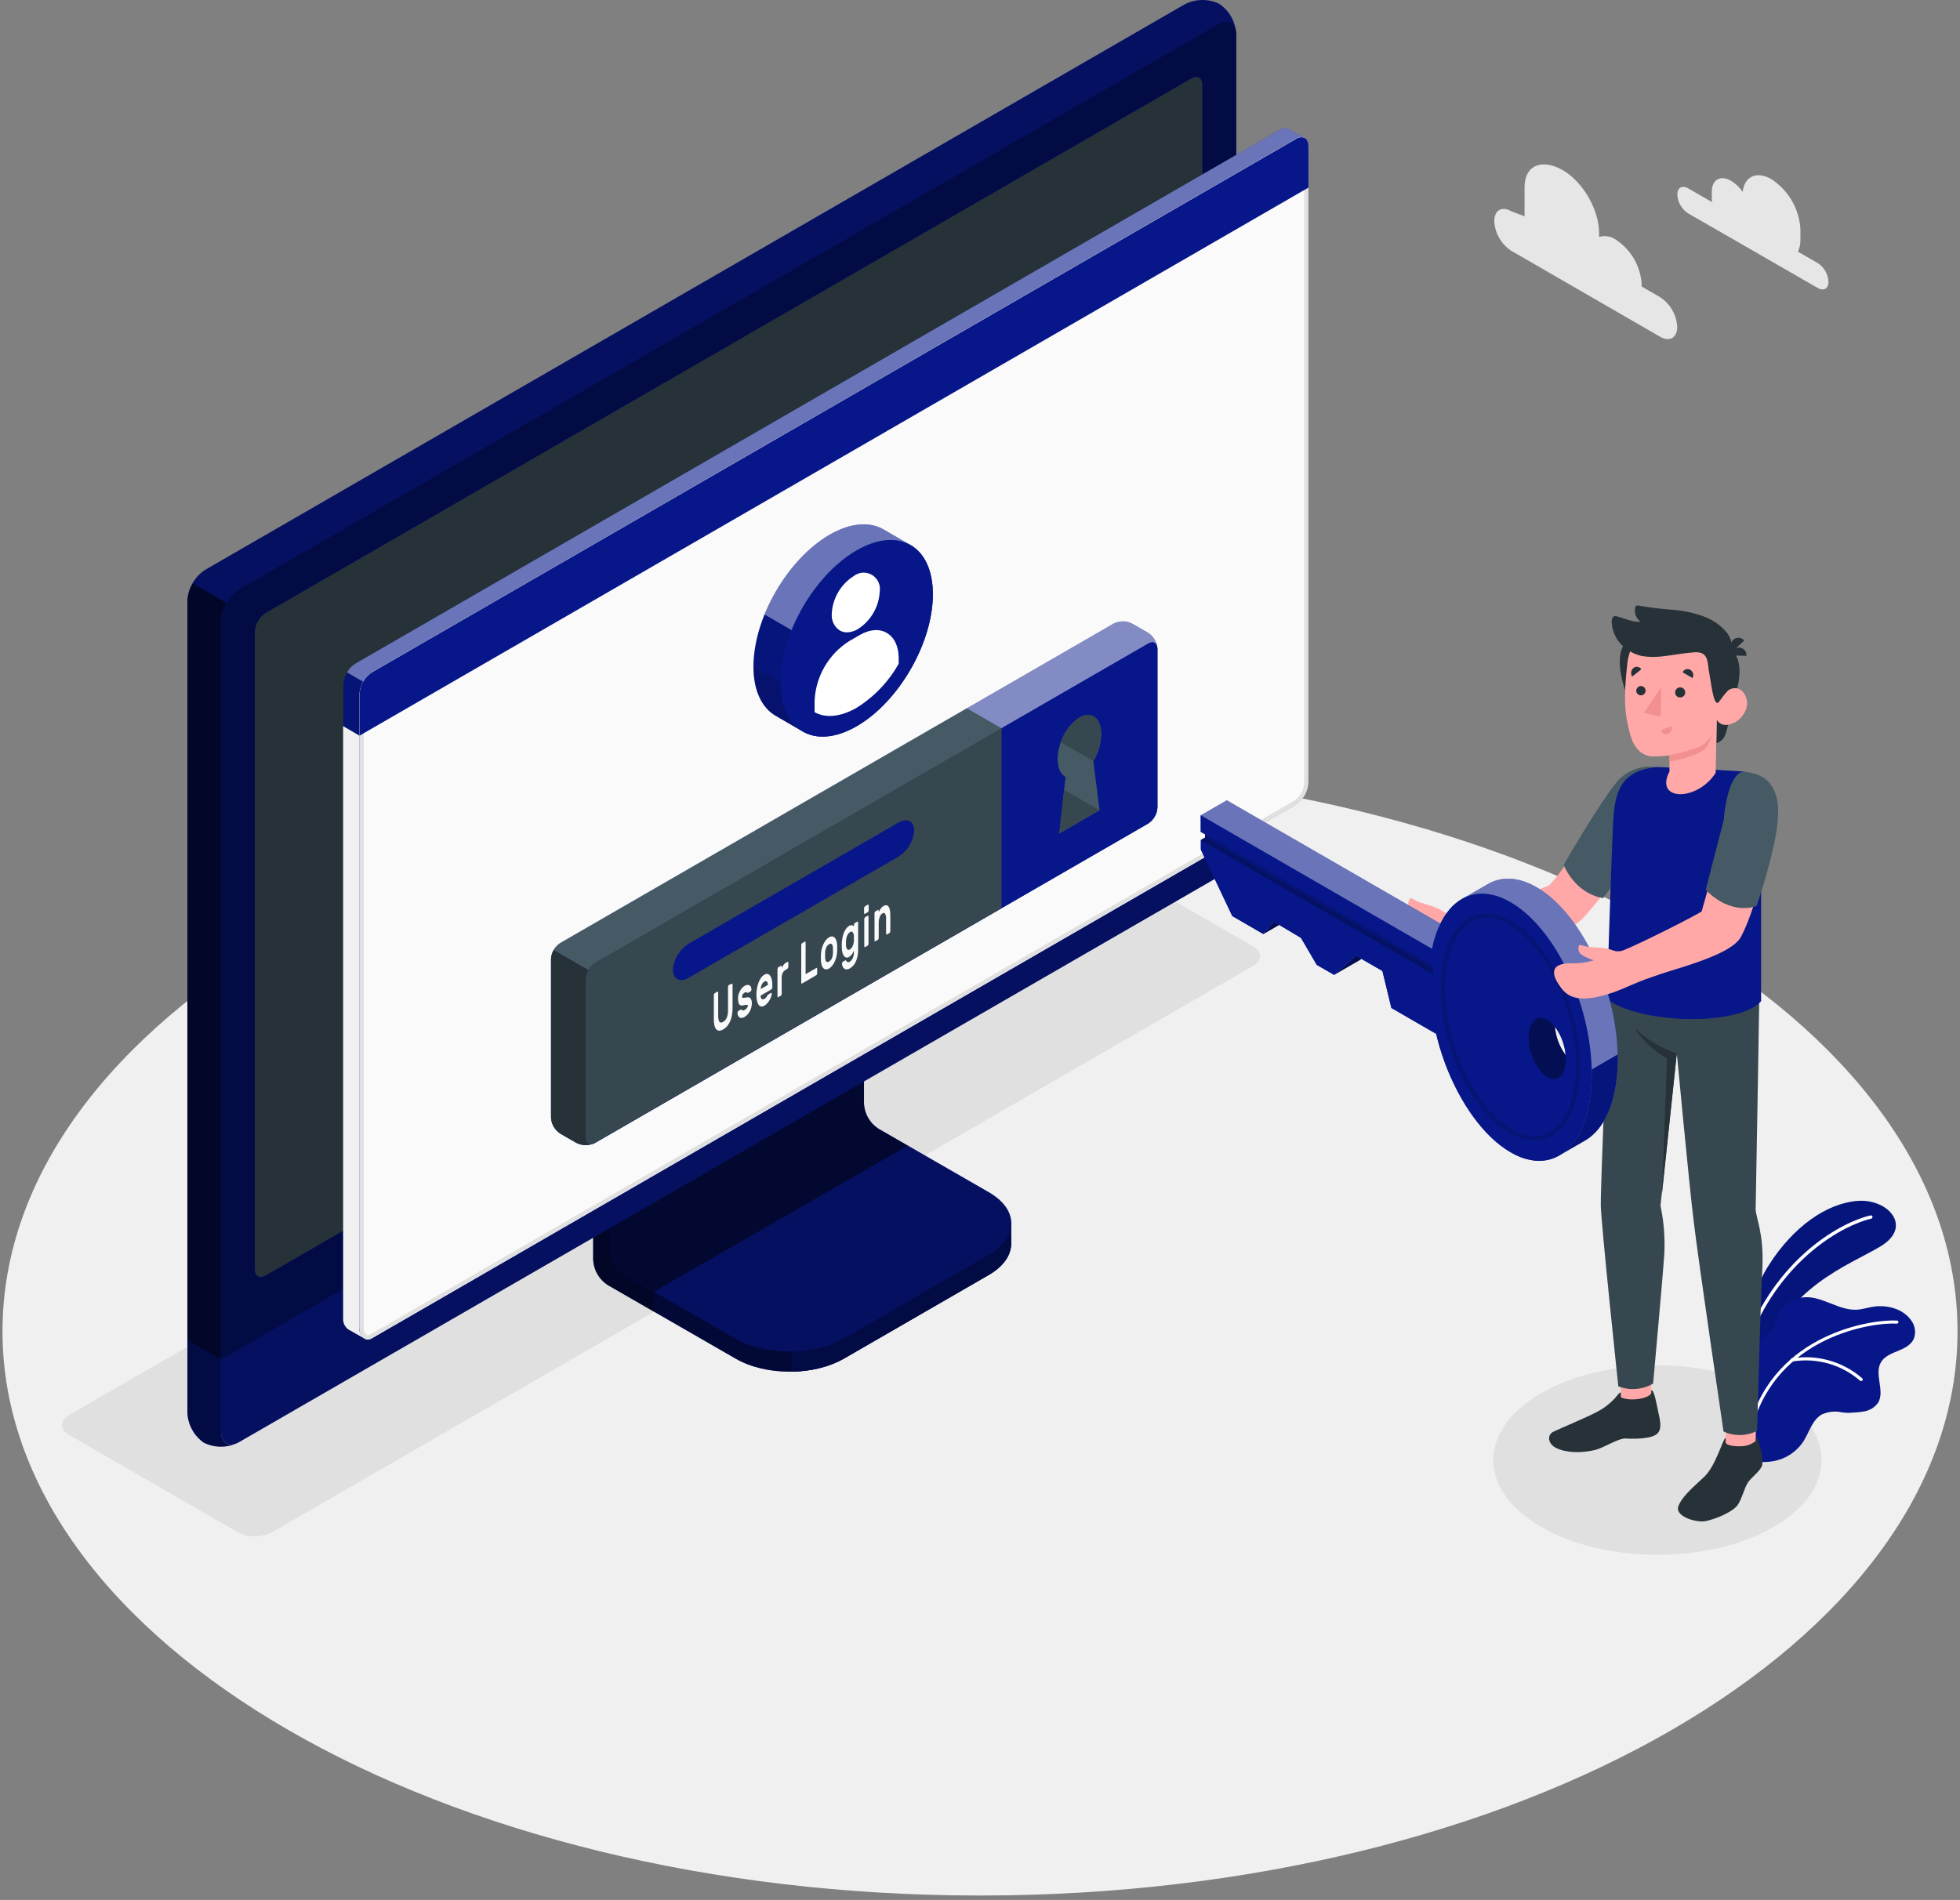 <svg width="230" height="223" viewBox="0 0 230 223" fill="none" xmlns="http://www.w3.org/2000/svg">
<rect x="0" y="0" width="230" height="223" fill="#808080" stroke="none"/>
<path d="M115.001 222.483C178.352 222.483 229.709 192.832 229.709 156.256C229.709 119.68 178.352 90.029 115.001 90.029C51.65 90.029 0.293 119.68 0.293 156.256C0.293 192.832 51.65 222.483 115.001 222.483Z" fill="#F0F0F0"/>
<path d="M180.876 179.235C173.354 174.893 173.354 167.853 180.876 163.51C188.398 159.167 200.593 159.167 208.115 163.51C215.637 167.853 215.637 174.893 208.115 179.235C200.593 183.578 188.398 183.578 180.876 179.235Z" fill="#E0E0E0"/>
<path d="M27.888 179.839L8.102 168.418C6.987 167.775 6.987 166.728 8.102 166.085L123.19 99.639C123.815 99.323 124.506 99.157 125.208 99.157C125.909 99.157 126.6 99.323 127.226 99.639L147.016 111.061C148.131 111.704 148.131 112.75 147.016 113.393L31.928 179.839C31.302 180.156 30.61 180.321 29.908 180.321C29.206 180.321 28.514 180.156 27.888 179.839V179.839Z" fill="#E0E0E0"/>
<path d="M99.01 159.479L116.02 149.644C117.773 148.632 118.649 147.308 118.649 145.978C118.649 144.649 118.649 143.612 118.649 143.612L101.006 133.661C100.513 133.342 100.102 132.911 99.808 132.404C99.513 131.896 99.343 131.326 99.311 130.74V109.761L69.613 126.928V147.897C69.647 148.482 69.819 149.051 70.113 149.559C70.407 150.066 70.816 150.497 71.308 150.818L86.322 159.464C89.818 161.504 95.504 161.504 99.01 159.479Z" fill="#071789"/>
<g opacity="0.6">
<path d="M99.01 159.479L116.02 149.644C117.773 148.632 118.649 147.308 118.649 145.978C118.649 144.649 118.649 143.612 118.649 143.612L101.006 133.661C100.513 133.342 100.102 132.911 99.808 132.404C99.513 131.896 99.343 131.326 99.311 130.74V109.761L69.613 126.928V147.897C69.647 148.482 69.819 149.051 70.113 149.559C70.407 150.066 70.816 150.497 71.308 150.818L86.322 159.464C89.818 161.504 95.504 161.504 99.01 159.479Z" fill="black"/>
</g>
<path opacity="0.3" d="M76.734 151.611V153.968L71.291 150.827C70.8 150.507 70.391 150.076 70.097 149.569C69.804 149.061 69.634 148.492 69.602 147.906V126.928L75.259 123.661C75.376 125.097 75.502 126.582 75.624 128.043L71.646 130.331V146.713C71.678 147.3 71.848 147.87 72.142 148.378C72.437 148.885 72.847 149.316 73.341 149.635L76.734 151.611Z" fill="black"/>
<path d="M71.648 146.718C71.682 147.304 71.853 147.874 72.147 148.381C72.441 148.889 72.851 149.32 73.343 149.639L86.303 157.108C89.808 159.128 95.495 159.133 99.005 157.108L116.045 147.273C119.555 145.248 119.555 141.967 116.045 139.941L103.075 132.473C102.584 132.152 102.176 131.721 101.882 131.214C101.589 130.706 101.419 130.137 101.386 129.552V113.164L71.687 130.331L71.648 146.718Z" fill="#071789"/>
<path opacity="0.3" d="M71.648 146.718C71.682 147.304 71.853 147.874 72.147 148.381C72.441 148.889 72.851 149.32 73.343 149.639L86.303 157.108C89.808 159.128 95.495 159.133 99.005 157.108L116.045 147.273C119.555 145.248 119.555 141.967 116.045 139.941L103.075 132.473C102.584 132.152 102.176 131.721 101.882 131.214C101.589 130.706 101.419 130.137 101.386 129.552V113.164L71.687 130.331L71.648 146.718Z" fill="black"/>
<path opacity="0.5" d="M106.507 134.474L103.056 132.483C102.565 132.162 102.156 131.731 101.863 131.223C101.57 130.716 101.399 130.147 101.366 129.562V113.164L71.668 130.331V146.718C71.701 147.304 71.872 147.874 72.166 148.381C72.461 148.889 72.871 149.32 73.362 149.639L76.77 151.587L106.507 134.474Z" fill="black"/>
<path d="M118.652 143.617V145.983C118.652 147.312 117.771 148.632 116.023 149.649L98.983 159.479C97.118 160.474 95.036 160.991 92.922 160.983V158.627C95.036 158.635 97.118 158.118 98.983 157.122L116.023 147.283C117.771 146.275 118.652 144.946 118.652 143.617Z" fill="#071789"/>
<path opacity="0.5" d="M118.652 143.617V145.983C118.652 147.312 117.771 148.632 116.023 149.649L98.983 159.479C97.118 160.474 95.036 160.991 92.922 160.983V158.627C95.036 158.635 97.118 158.118 98.983 157.122L116.023 147.283C117.771 146.275 118.652 144.946 118.652 143.617Z" fill="black"/>
<path d="M23.936 167.084C24.578 167.394 25.284 167.549 25.997 167.536C26.709 167.523 27.409 167.343 28.04 167.01L142.938 100.676C143.554 100.275 144.067 99.733 144.435 99.096C144.802 98.46 145.015 97.745 145.056 97.01V4.06C145.034 3.346 144.843 2.646 144.5 2.019C144.156 1.392 143.669 0.856 143.079 0.452C142.438 0.142 141.732 -0.013 141.02 0.001C140.308 0.014 139.609 0.196 138.98 0.53L24.082 66.884C23.468 67.288 22.958 67.832 22.594 68.471C22.23 69.11 22.023 69.825 21.988 70.56V163.495C22.01 164.204 22.198 164.898 22.536 165.521C22.874 166.144 23.353 166.679 23.936 167.084Z" fill="#071789"/>
<path d="M28.055 167.006L142.953 100.672C143.57 100.271 144.083 99.73 144.451 99.092C144.82 98.455 145.032 97.74 145.071 97.005V4.06C145.071 2.711 144.122 2.161 142.953 2.838L28.055 69.172C27.439 69.574 26.926 70.115 26.558 70.752C26.19 71.389 25.977 72.103 25.938 72.838V165.784C25.938 167.132 26.887 167.682 28.055 167.006Z" fill="#071789"/>
<path opacity="0.5" d="M28.055 167.006L142.953 100.672C143.57 100.271 144.083 99.73 144.451 99.092C144.82 98.455 145.032 97.74 145.071 97.005V4.06C145.071 2.711 144.122 2.161 142.953 2.838L28.055 69.172C27.439 69.574 26.926 70.115 26.558 70.752C26.19 71.389 25.977 72.103 25.938 72.838V165.784C25.938 167.132 26.887 167.682 28.055 167.006Z" fill="black"/>
<path d="M27.743 169.421C27.14 169.683 26.488 169.813 25.831 169.799C25.174 169.786 24.527 169.63 23.936 169.343C23.352 168.937 22.872 168.401 22.534 167.776C22.195 167.151 22.009 166.455 21.988 165.745V157.283L25.956 159.581V168.043C25.932 169.274 26.716 169.834 27.743 169.421Z" fill="#071789"/>
<path opacity="0.5" d="M27.743 169.421C27.14 169.683 26.488 169.813 25.831 169.799C25.174 169.786 24.527 169.63 23.936 169.343C23.352 168.937 22.872 168.401 22.534 167.776C22.195 167.151 22.009 166.455 21.988 165.745V157.283L25.956 159.581V168.043C25.932 169.274 26.716 169.834 27.743 169.421Z" fill="black"/>
<path d="M25.934 159.581V168.043C25.934 169.391 26.907 169.936 28.051 169.265L142.949 102.931C143.563 102.531 144.074 101.992 144.442 101.359C144.81 100.726 145.024 100.015 145.067 99.284V90.784L25.934 159.581Z" fill="#071789"/>
<path opacity="0.3" d="M25.938 159.562V168.043C25.938 169.391 26.911 169.936 28.055 169.265L142.953 102.931C143.566 102.53 144.076 101.992 144.443 101.358C144.81 100.725 145.023 100.015 145.066 99.284V90.784L25.938 159.562Z" fill="black"/>
<path d="M29.906 148.943V74.157C29.929 73.717 30.055 73.288 30.275 72.905C30.495 72.523 30.803 72.198 31.172 71.957L139.809 9.216C140.51 8.812 141.08 9.138 141.08 9.946V84.771C141.056 85.212 140.929 85.641 140.708 86.023C140.487 86.406 140.179 86.731 139.809 86.972L31.177 149.698C30.476 150.102 29.906 149.771 29.906 148.943Z" fill="#071789"/>
<path d="M29.906 148.943V74.157C29.929 73.717 30.055 73.288 30.275 72.905C30.495 72.523 30.803 72.198 31.172 71.957L139.809 9.216C140.51 8.812 141.08 9.138 141.08 9.946V84.771C141.056 85.212 140.929 85.641 140.708 86.023C140.487 86.406 140.179 86.731 139.809 86.972L31.177 149.698C30.476 150.102 29.906 149.771 29.906 148.943Z" fill="#263238"/>
<path d="M85.498 127.877C84.92 128.253 84.439 128.761 84.093 129.358C83.748 129.955 83.549 130.625 83.512 131.314C83.512 132.58 84.403 133.096 85.498 132.463C86.077 132.087 86.559 131.579 86.904 130.98C87.249 130.382 87.448 129.711 87.484 129.021C87.484 127.755 86.594 127.244 85.498 127.877Z" fill="#071789"/>
<path opacity="0.7" d="M26.56 70.745C26.183 71.379 25.967 72.096 25.932 72.833V159.581L21.988 157.283V70.56C22.014 69.82 22.228 69.099 22.611 68.466L26.56 70.745Z" fill="black"/>
<path opacity="0.3" d="M145.046 3.71C144.895 2.619 144.013 2.249 142.947 2.838L28.049 69.172C27.427 69.562 26.912 70.103 26.555 70.745L22.582 68.451C22.942 67.81 23.458 67.269 24.081 66.879L138.979 0.55C139.609 0.215 140.309 0.034 141.022 0.02C141.735 0.007 142.441 0.161 143.084 0.472C143.623 0.84 144.078 1.319 144.416 1.878C144.755 2.436 144.969 3.061 145.046 3.71Z" fill="black"/>
<path d="M151.242 15.151C151.071 15.065 150.881 15.027 150.69 15.042C150.5 15.057 150.317 15.123 150.161 15.233L41.748 77.862C41.321 78.145 40.965 78.525 40.712 78.971C40.458 79.417 40.313 79.916 40.288 80.428V154.756C40.273 155.007 40.322 155.258 40.432 155.484C40.542 155.71 40.709 155.904 40.916 156.047C41.154 156.178 42.43 156.918 42.81 157.122C42.944 157.191 43.094 157.222 43.245 157.214C43.395 157.205 43.541 157.157 43.667 157.074L152.055 94.445C152.483 94.162 152.838 93.782 153.092 93.336C153.346 92.891 153.491 92.391 153.516 91.879V17.166C153.538 16.977 153.506 16.786 153.425 16.614C153.345 16.442 153.217 16.296 153.058 16.192C152.815 16.032 151.515 15.311 151.242 15.151Z" fill="#071789"/>
<path d="M43.644 78.914L152.062 16.309C152.88 15.822 153.523 16.222 153.523 17.166V91.879C153.498 92.391 153.352 92.891 153.099 93.336C152.845 93.782 152.49 94.162 152.062 94.445L43.644 157.074C42.826 157.561 42.184 156.777 42.184 155.832V81.48C42.209 80.968 42.355 80.469 42.608 80.023C42.862 79.578 43.217 79.198 43.644 78.914V78.914Z" fill="#FAFAFA"/>
<path d="M152.724 16.592C153.011 16.592 153.055 16.952 153.055 17.166V91.879C153.029 92.308 152.903 92.725 152.688 93.097C152.472 93.469 152.173 93.785 151.814 94.021L43.41 156.65C43.338 156.697 43.254 156.724 43.167 156.728C42.894 156.728 42.68 156.309 42.68 155.832V81.48C42.704 81.051 42.826 80.633 43.037 80.259C43.248 79.885 43.542 79.565 43.897 79.323L152.305 16.728C152.431 16.647 152.575 16.6 152.724 16.592M152.724 16.105C152.489 16.115 152.261 16.185 152.062 16.309L43.644 78.914C43.217 79.198 42.862 79.578 42.608 80.023C42.355 80.469 42.209 80.968 42.184 81.48V155.832C42.184 156.582 42.602 157.215 43.157 157.215C43.329 157.212 43.497 157.163 43.644 157.074L152.057 94.445C152.485 94.162 152.84 93.782 153.094 93.336C153.347 92.891 153.493 92.391 153.518 91.879V17.166C153.518 16.494 153.187 16.105 152.7 16.105H152.724Z" fill="#E0E0E0"/>
<path d="M40.888 156.047C41.048 156.129 42.202 156.787 42.709 157.079C42.527 156.928 42.383 156.737 42.288 156.52C42.193 156.304 42.151 156.068 42.163 155.832V86.334L40.265 85.224V154.756C40.249 155.007 40.298 155.257 40.407 155.483C40.516 155.709 40.682 155.903 40.888 156.047V156.047Z" fill="#F0F0F0"/>
<path d="M153.542 17.152C153.542 16.217 152.875 15.837 152.081 16.309L43.644 78.914C43.217 79.198 42.862 79.578 42.608 80.023C42.355 80.469 42.209 80.968 42.184 81.48V86.348L153.542 22.02V17.152Z" fill="#071789"/>
<g opacity="0.4">
<path d="M152.063 16.309L43.645 78.909C43.21 79.184 42.851 79.564 42.603 80.014L40.719 78.919C40.967 78.484 41.322 78.12 41.751 77.862L150.164 15.233C150.319 15.122 150.502 15.055 150.692 15.04C150.882 15.024 151.074 15.061 151.245 15.146C151.508 15.311 152.739 16.008 153.056 16.178C152.892 16.117 152.716 16.098 152.543 16.12C152.37 16.143 152.205 16.208 152.063 16.309V16.309Z" fill="white"/>
</g>
<path opacity="0.15" d="M40.266 85.229V80.404C40.286 79.878 40.442 79.366 40.718 78.919L42.607 80.01C42.335 80.449 42.182 80.953 42.164 81.47V86.339L40.266 85.229Z" fill="black"/>
<path d="M130.678 73.198L65.746 110.686C65.43 110.891 65.167 111.168 64.978 111.493C64.79 111.819 64.681 112.185 64.66 112.561V131.178C64.681 131.554 64.79 131.92 64.978 132.245C65.167 132.571 65.43 132.848 65.746 133.052L67.64 134.143C67.976 134.313 68.348 134.402 68.725 134.402C69.103 134.402 69.475 134.313 69.811 134.143L134.733 96.655C135.049 96.449 135.312 96.172 135.501 95.845C135.689 95.519 135.798 95.152 135.819 94.776V76.154C135.798 75.778 135.689 75.412 135.501 75.087C135.312 74.761 135.049 74.484 134.733 74.279L132.834 73.189C132.499 73.021 132.13 72.935 131.755 72.936C131.38 72.938 131.011 73.028 130.678 73.198Z" fill="#071789"/>
<path opacity="0.5" d="M135.818 75.988C135.74 75.428 135.287 75.224 134.742 75.54L69.81 113.028C69.49 113.227 69.227 113.505 69.046 113.836L64.981 111.49C65.163 111.164 65.424 110.889 65.74 110.691L130.677 73.203C131.012 73.033 131.383 72.944 131.76 72.944C132.136 72.944 132.508 73.033 132.843 73.203L134.742 74.294C135.031 74.484 135.277 74.733 135.463 75.025C135.648 75.317 135.769 75.645 135.818 75.988Z" fill="white"/>
<path d="M69.626 134.236C69.308 134.361 68.967 134.418 68.626 134.403C68.285 134.388 67.95 134.301 67.645 134.148L65.746 133.057C65.431 132.852 65.168 132.575 64.98 132.25C64.791 131.924 64.681 131.559 64.66 131.183V112.566C64.675 112.186 64.785 111.815 64.981 111.49L69.047 113.836C68.849 114.158 68.738 114.525 68.725 114.902V133.525C68.725 134.143 69.115 134.43 69.626 134.236Z" fill="#263238"/>
<path d="M69.81 113.028L134.742 75.54C135.341 75.195 135.828 75.472 135.828 76.163V94.786C135.807 95.162 135.698 95.528 135.51 95.855C135.321 96.181 135.058 96.459 134.742 96.665L69.82 134.153C69.221 134.498 68.734 134.216 68.734 133.525V114.907C68.754 114.532 68.862 114.166 69.048 113.839C69.235 113.513 69.496 113.235 69.81 113.028V113.028Z" fill="#071789"/>
<path d="M113.463 83.14L65.752 110.691C65.436 110.889 65.174 111.164 64.992 111.49L69.057 113.836C69.238 113.505 69.502 113.227 69.822 113.028L117.534 85.482L113.463 83.14Z" fill="#455A64"/>
<path d="M117.524 85.482L69.812 113.028C69.496 113.234 69.234 113.511 69.045 113.838C68.856 114.164 68.747 114.531 68.727 114.907V133.52C68.727 134.211 69.213 134.494 69.812 134.148L117.524 106.602V85.482Z" fill="#37474F"/>
<path d="M80.815 110.759L105.435 96.548C106.453 95.959 107.28 96.378 107.28 97.483C107.235 98.103 107.044 98.705 106.722 99.238C106.401 99.771 105.958 100.22 105.43 100.55L80.815 114.766C79.797 115.355 78.965 114.937 78.965 113.831C79.011 113.21 79.202 112.608 79.523 112.075C79.845 111.541 80.287 111.09 80.815 110.759V110.759Z" fill="#071789"/>
<path d="M85.86 115.467C85.864 115.462 85.87 115.458 85.876 115.455C85.882 115.452 85.889 115.451 85.896 115.451C85.903 115.451 85.91 115.452 85.916 115.455C85.922 115.458 85.928 115.462 85.933 115.467C85.954 115.5 85.965 115.54 85.962 115.579V118.349C85.962 118.617 85.939 118.884 85.894 119.148C85.854 119.389 85.785 119.624 85.689 119.849C85.602 120.055 85.487 120.248 85.349 120.423C85.212 120.586 85.047 120.723 84.862 120.827C84.717 120.922 84.548 120.973 84.375 120.973C84.309 120.968 84.244 120.95 84.186 120.919C84.127 120.888 84.076 120.845 84.034 120.793C83.927 120.65 83.857 120.483 83.829 120.307C83.783 120.071 83.762 119.831 83.766 119.591V116.816C83.766 116.767 83.776 116.719 83.795 116.675C83.807 116.634 83.833 116.6 83.868 116.577L84.175 116.397C84.185 116.388 84.198 116.383 84.212 116.383C84.225 116.383 84.238 116.388 84.248 116.397C84.271 116.43 84.281 116.469 84.277 116.509V119.245C84.274 119.396 84.288 119.546 84.321 119.693C84.335 119.787 84.375 119.875 84.438 119.946C84.46 119.972 84.488 119.993 84.519 120.006C84.55 120.02 84.584 120.026 84.618 120.024C84.701 120.019 84.782 119.992 84.852 119.946C84.939 119.894 85.017 119.831 85.086 119.756C85.162 119.669 85.224 119.57 85.271 119.464C85.326 119.339 85.366 119.209 85.392 119.075C85.421 118.914 85.434 118.751 85.431 118.588V115.847C85.433 115.798 85.444 115.75 85.465 115.706C85.477 115.666 85.503 115.631 85.538 115.608L85.86 115.467Z" fill="#FAFAFA"/>
<path d="M87.766 118.086C87.769 118.051 87.76 118.015 87.742 117.984C87.73 117.972 87.716 117.962 87.7 117.956C87.683 117.95 87.666 117.948 87.649 117.95C87.589 117.942 87.529 117.942 87.469 117.95L87.187 118.004C87.096 118.026 87 118.026 86.909 118.004C86.838 117.981 86.776 117.934 86.734 117.872C86.686 117.793 86.655 117.705 86.641 117.614C86.594 117.353 86.594 117.086 86.641 116.825C86.678 116.676 86.73 116.531 86.797 116.392C86.864 116.254 86.945 116.123 87.041 116.003C87.133 115.888 87.245 115.79 87.372 115.715C87.474 115.653 87.589 115.613 87.708 115.599C87.794 115.59 87.881 115.608 87.956 115.652C88.027 115.696 88.084 115.76 88.117 115.837C88.156 115.928 88.177 116.026 88.18 116.124C88.185 116.173 88.175 116.223 88.151 116.266C88.139 116.306 88.113 116.34 88.078 116.363L87.785 116.533C87.772 116.541 87.757 116.545 87.742 116.545C87.726 116.545 87.711 116.541 87.698 116.533L87.635 116.485C87.609 116.465 87.579 116.453 87.547 116.451C87.484 116.458 87.424 116.479 87.372 116.514C87.295 116.56 87.228 116.619 87.172 116.689C87.113 116.766 87.082 116.86 87.084 116.957C87.078 116.994 87.078 117.032 87.084 117.069C87.094 117.083 87.106 117.094 87.12 117.103C87.135 117.111 87.151 117.116 87.167 117.118C87.22 117.127 87.275 117.127 87.328 117.118L87.6 117.069C87.829 117.025 87.985 117.069 88.087 117.196C88.195 117.376 88.244 117.585 88.228 117.794C88.227 117.939 88.208 118.083 88.17 118.223C88.132 118.375 88.076 118.522 88.005 118.661C87.933 118.805 87.843 118.939 87.737 119.06C87.636 119.178 87.516 119.279 87.381 119.357C87.274 119.426 87.153 119.467 87.026 119.479C86.934 119.482 86.844 119.457 86.768 119.406C86.693 119.354 86.635 119.281 86.602 119.196C86.563 119.104 86.543 119.005 86.544 118.904C86.54 118.854 86.55 118.803 86.573 118.758C86.585 118.718 86.611 118.684 86.646 118.661L86.938 118.491C86.977 118.491 87.007 118.466 87.026 118.491L87.089 118.559C87.102 118.573 87.118 118.585 87.135 118.593C87.153 118.602 87.172 118.606 87.192 118.607C87.26 118.608 87.327 118.585 87.381 118.544C87.469 118.494 87.548 118.43 87.615 118.354C87.648 118.314 87.676 118.27 87.698 118.223C87.732 118.184 87.756 118.137 87.766 118.086V118.086Z" fill="#FAFAFA"/>
<path d="M88.762 116.767C88.761 116.514 88.782 116.262 88.825 116.012C88.866 115.778 88.929 115.548 89.015 115.326C89.087 115.127 89.185 114.939 89.307 114.766C89.409 114.618 89.542 114.493 89.697 114.401C89.809 114.325 89.947 114.296 90.081 114.318C90.2 114.346 90.305 114.417 90.373 114.518C90.465 114.65 90.529 114.799 90.563 114.956C90.61 115.16 90.633 115.37 90.631 115.579V115.881C90.633 115.932 90.621 115.982 90.597 116.027C90.585 116.067 90.559 116.102 90.524 116.124L89.258 116.86C89.255 116.945 89.267 117.031 89.293 117.113C89.311 117.168 89.345 117.217 89.39 117.254C89.43 117.286 89.48 117.301 89.531 117.298C89.59 117.291 89.647 117.271 89.697 117.239C89.77 117.199 89.836 117.147 89.891 117.084C89.941 117.027 89.984 116.965 90.018 116.899C90.039 116.86 90.061 116.823 90.086 116.787C90.107 116.762 90.132 116.74 90.159 116.723L90.461 116.548C90.471 116.54 90.484 116.535 90.498 116.535C90.511 116.535 90.524 116.54 90.534 116.548C90.547 116.563 90.556 116.581 90.561 116.601C90.566 116.62 90.567 116.64 90.563 116.66C90.558 116.755 90.538 116.849 90.505 116.938C90.463 117.073 90.407 117.203 90.339 117.327C90.263 117.47 90.172 117.603 90.067 117.726C89.962 117.852 89.837 117.959 89.697 118.043C89.582 118.118 89.444 118.151 89.307 118.135C89.187 118.106 89.083 118.033 89.015 117.931C88.919 117.783 88.855 117.617 88.825 117.444C88.781 117.221 88.76 116.994 88.762 116.767V116.767ZM89.697 115.214C89.622 115.254 89.557 115.311 89.507 115.38C89.453 115.448 89.409 115.523 89.375 115.604C89.341 115.684 89.314 115.767 89.293 115.852C89.275 115.929 89.264 116.007 89.258 116.086L90.115 115.599C90.11 115.532 90.101 115.465 90.086 115.399C90.079 115.34 90.055 115.285 90.018 115.238C90.003 115.217 89.985 115.2 89.963 115.186C89.941 115.173 89.917 115.164 89.891 115.16C89.822 115.155 89.753 115.174 89.697 115.214V115.214Z" fill="#FAFAFA"/>
<path d="M92.16 113.856C92.012 113.94 91.896 114.07 91.829 114.226C91.753 114.431 91.718 114.65 91.727 114.868V116.626C91.727 116.676 91.717 116.726 91.697 116.772C91.685 116.812 91.659 116.847 91.624 116.869L91.337 117.035C91.332 117.04 91.327 117.044 91.321 117.047C91.314 117.05 91.308 117.051 91.301 117.051C91.294 117.051 91.287 117.05 91.281 117.047C91.274 117.044 91.269 117.04 91.264 117.035C91.242 117.002 91.232 116.962 91.235 116.923V113.773C91.235 113.723 91.245 113.673 91.264 113.627C91.278 113.588 91.303 113.554 91.337 113.53L91.624 113.364C91.634 113.355 91.647 113.35 91.661 113.35C91.674 113.35 91.687 113.355 91.697 113.364C91.72 113.395 91.73 113.433 91.727 113.471V113.627C91.785 113.496 91.856 113.372 91.941 113.257C92.018 113.15 92.118 113.062 92.233 112.999L92.408 112.897C92.417 112.888 92.43 112.883 92.442 112.883C92.455 112.883 92.467 112.888 92.476 112.897C92.5 112.929 92.512 112.969 92.51 113.009V113.452C92.51 113.502 92.498 113.552 92.476 113.598C92.464 113.636 92.44 113.67 92.408 113.695L92.16 113.856Z" fill="#FAFAFA"/>
<path d="M95.791 113.622C95.796 113.617 95.801 113.613 95.808 113.61C95.814 113.607 95.821 113.606 95.828 113.606C95.835 113.606 95.841 113.607 95.848 113.61C95.854 113.613 95.86 113.617 95.864 113.622C95.886 113.655 95.896 113.694 95.893 113.734V114.221C95.893 114.271 95.883 114.321 95.864 114.367C95.847 114.403 95.823 114.435 95.791 114.459L94.126 115.433C94.116 115.442 94.103 115.447 94.09 115.447C94.076 115.447 94.063 115.442 94.053 115.433C94.031 115.402 94.021 115.364 94.024 115.326V110.944C94.024 110.894 94.034 110.845 94.053 110.798C94.067 110.76 94.092 110.728 94.126 110.706L94.433 110.526C94.443 110.516 94.456 110.511 94.469 110.511C94.483 110.511 94.496 110.516 94.506 110.526C94.528 110.557 94.538 110.595 94.535 110.633V114.338L95.791 113.622Z" fill="#FAFAFA"/>
<path d="M97.286 110.019C97.396 109.943 97.528 109.907 97.661 109.917C97.775 109.926 97.881 109.978 97.958 110.063C98.049 110.167 98.115 110.29 98.153 110.423C98.205 110.596 98.234 110.774 98.24 110.954C98.24 110.993 98.24 111.047 98.24 111.11V111.485C98.24 111.543 98.24 111.597 98.24 111.641C98.231 111.852 98.201 112.062 98.153 112.269C98.108 112.469 98.043 112.665 97.958 112.853C97.881 113.027 97.781 113.191 97.661 113.34C97.558 113.474 97.431 113.588 97.286 113.676C97.174 113.749 97.041 113.785 96.906 113.778C96.794 113.768 96.69 113.716 96.614 113.632C96.521 113.531 96.454 113.409 96.42 113.276C96.368 113.104 96.338 112.926 96.332 112.746C96.332 112.707 96.332 112.658 96.332 112.595V112.22C96.332 112.157 96.332 112.103 96.332 112.064C96.338 111.851 96.365 111.639 96.415 111.431C96.462 111.229 96.529 111.032 96.614 110.842C96.692 110.669 96.79 110.505 96.906 110.355C97.01 110.219 97.139 110.105 97.286 110.019V110.019ZM97.744 111.275C97.744 111.168 97.726 111.061 97.69 110.959C97.672 110.897 97.635 110.842 97.583 110.803C97.542 110.775 97.492 110.763 97.442 110.769C97.386 110.78 97.334 110.801 97.286 110.832C97.229 110.864 97.177 110.903 97.13 110.949C97.075 111.007 97.027 111.073 96.989 111.144C96.94 111.233 96.904 111.328 96.882 111.426C96.85 111.551 96.831 111.678 96.824 111.806C96.824 111.845 96.824 111.889 96.824 111.942V112.288C96.824 112.342 96.824 112.385 96.824 112.415C96.828 112.522 96.848 112.629 96.882 112.731C96.9 112.793 96.938 112.848 96.989 112.887C97.01 112.901 97.032 112.911 97.057 112.916C97.081 112.921 97.106 112.921 97.13 112.916C97.186 112.907 97.239 112.887 97.286 112.858C97.343 112.825 97.395 112.786 97.442 112.741C97.496 112.682 97.544 112.616 97.583 112.546C97.63 112.457 97.666 112.362 97.69 112.264C97.722 112.139 97.74 112.012 97.744 111.884C97.747 111.839 97.747 111.793 97.744 111.748V111.407C97.747 111.363 97.747 111.319 97.744 111.275Z" fill="#FAFAFA"/>
<path d="M99.731 112.867C99.793 112.829 99.849 112.782 99.896 112.726C99.955 112.657 100.005 112.582 100.047 112.502C100.095 112.404 100.133 112.301 100.159 112.195C100.189 112.076 100.204 111.953 100.203 111.83V111.582C100.203 111.631 100.154 111.689 100.12 111.757C100.087 111.829 100.048 111.897 100.003 111.962C99.952 112.03 99.897 112.095 99.838 112.157C99.777 112.221 99.706 112.275 99.628 112.317C99.578 112.351 99.522 112.375 99.463 112.387C99.403 112.398 99.342 112.398 99.283 112.385C99.174 112.351 99.082 112.281 99.02 112.186C98.94 112.06 98.883 111.922 98.849 111.777C98.808 111.593 98.785 111.405 98.781 111.217C98.781 111.154 98.781 111.076 98.781 110.983C98.781 110.891 98.781 110.813 98.781 110.745C98.787 110.531 98.81 110.317 98.849 110.107C98.889 109.9 98.946 109.696 99.02 109.498C99.089 109.327 99.177 109.163 99.283 109.011C99.373 108.877 99.49 108.764 99.628 108.68C99.693 108.641 99.764 108.614 99.838 108.598C99.892 108.587 99.949 108.587 100.003 108.598C100.046 108.61 100.086 108.631 100.12 108.661C100.151 108.685 100.179 108.713 100.203 108.744V108.588C100.203 108.538 100.213 108.488 100.232 108.442C100.246 108.404 100.271 108.371 100.305 108.349L100.592 108.179C100.602 108.17 100.615 108.165 100.629 108.165C100.642 108.165 100.655 108.17 100.665 108.179C100.689 108.211 100.701 108.251 100.699 108.291V111.455C100.713 111.929 100.625 112.401 100.441 112.838C100.298 113.182 100.049 113.472 99.731 113.666C99.622 113.733 99.498 113.772 99.37 113.778C99.269 113.784 99.169 113.758 99.083 113.705C99.001 113.643 98.934 113.563 98.888 113.471C98.841 113.36 98.814 113.241 98.811 113.121C98.806 113.07 98.816 113.019 98.84 112.974C98.852 112.934 98.877 112.9 98.913 112.877L99.171 112.731C99.177 112.725 99.184 112.72 99.192 112.716C99.2 112.713 99.208 112.711 99.217 112.711C99.226 112.711 99.234 112.713 99.242 112.716C99.25 112.72 99.257 112.725 99.263 112.731C99.287 112.756 99.308 112.784 99.326 112.814C99.356 112.866 99.405 112.904 99.463 112.921C99.521 112.965 99.609 112.916 99.731 112.867ZM99.273 110.506C99.273 110.636 99.273 110.763 99.273 110.886C99.259 111.08 99.314 111.273 99.429 111.431C99.472 111.468 99.527 111.489 99.585 111.489C99.642 111.489 99.697 111.468 99.74 111.431C99.882 111.339 99.992 111.207 100.057 111.051C100.145 110.848 100.195 110.63 100.203 110.409C100.203 110.336 100.203 110.248 100.203 110.146C100.203 110.044 100.203 109.956 100.203 109.893C100.213 109.718 100.161 109.546 100.057 109.406C100.014 109.366 99.957 109.344 99.899 109.344C99.84 109.344 99.784 109.366 99.74 109.406C99.602 109.497 99.493 109.628 99.429 109.781C99.329 110.01 99.276 110.256 99.273 110.506V110.506Z" fill="#FAFAFA"/>
<path d="M101.832 106.183C101.842 106.175 101.854 106.171 101.867 106.171C101.879 106.171 101.891 106.175 101.901 106.183C101.926 106.214 101.938 106.255 101.935 106.295V106.826C101.935 106.876 101.923 106.926 101.901 106.972C101.887 107.008 101.863 107.04 101.832 107.064L101.506 107.254C101.502 107.259 101.496 107.263 101.49 107.266C101.483 107.269 101.477 107.27 101.47 107.27C101.463 107.27 101.456 107.269 101.45 107.266C101.443 107.263 101.438 107.259 101.433 107.254C101.421 107.239 101.411 107.222 101.405 107.204C101.399 107.186 101.397 107.166 101.399 107.147V106.616C101.399 106.566 101.411 106.515 101.433 106.47C101.447 106.432 101.472 106.4 101.506 106.378L101.832 106.183ZM101.915 110.754C101.915 110.803 101.905 110.851 101.886 110.896C101.871 110.934 101.845 110.967 101.813 110.993L101.521 111.159C101.517 111.164 101.512 111.168 101.506 111.171C101.5 111.173 101.493 111.175 101.487 111.175C101.48 111.175 101.474 111.173 101.468 111.171C101.462 111.168 101.457 111.164 101.453 111.159C101.427 111.127 101.415 111.087 101.419 111.047V107.897C101.418 107.846 101.43 107.796 101.453 107.751C101.466 107.713 101.49 107.679 101.521 107.653L101.813 107.488C101.823 107.478 101.836 107.473 101.85 107.473C101.863 107.473 101.876 107.478 101.886 107.488C101.908 107.519 101.918 107.557 101.915 107.595V110.754Z" fill="#FAFAFA"/>
<path d="M104.477 109.27C104.477 109.32 104.467 109.369 104.448 109.416C104.434 109.454 104.408 109.486 104.375 109.508L104.082 109.679C104.073 109.687 104.061 109.692 104.048 109.692C104.036 109.692 104.023 109.687 104.014 109.679C103.989 109.647 103.977 109.607 103.98 109.567V107.853C103.995 107.651 103.958 107.448 103.873 107.264C103.805 107.142 103.698 107.123 103.547 107.21C103.396 107.311 103.285 107.461 103.23 107.634C103.149 107.863 103.11 108.106 103.114 108.349V110.068C103.113 110.118 103.103 110.168 103.084 110.214C103.072 110.254 103.047 110.289 103.011 110.311L102.724 110.477C102.72 110.482 102.714 110.486 102.708 110.489C102.701 110.492 102.694 110.493 102.688 110.493C102.681 110.493 102.674 110.492 102.668 110.489C102.661 110.486 102.656 110.482 102.651 110.477C102.628 110.446 102.618 110.408 102.622 110.37V107.22C102.621 107.17 102.631 107.12 102.651 107.074C102.663 107.034 102.689 106.999 102.724 106.976L103.011 106.811C103.016 106.806 103.022 106.802 103.028 106.799C103.034 106.796 103.041 106.794 103.048 106.794C103.055 106.794 103.062 106.796 103.068 106.799C103.074 106.802 103.08 106.806 103.084 106.811C103.106 106.844 103.116 106.883 103.114 106.923V107.074C103.178 106.925 103.256 106.784 103.347 106.65C103.427 106.527 103.536 106.426 103.664 106.353C103.775 106.272 103.912 106.237 104.048 106.256C104.102 106.27 104.153 106.294 104.196 106.329C104.24 106.363 104.276 106.406 104.301 106.456C104.372 106.587 104.418 106.731 104.438 106.879C104.464 107.073 104.477 107.268 104.477 107.463V109.27Z" fill="#FAFAFA"/>
<path d="M129.031 95.097L124.304 97.824L125.039 91.193C124.47 90.891 124.109 90.156 124.109 89.099C124.109 87.215 125.258 85.029 126.67 84.231C128.082 83.432 129.226 84.279 129.226 86.178C129.197 87.295 128.878 88.385 128.301 89.343L129.031 95.097Z" fill="#455A64"/>
<path d="M129.037 95.097L124.874 92.697L124.305 97.829L129.037 95.097Z" fill="#37474F"/>
<path d="M126.662 84.216C125.632 84.912 124.864 85.931 124.48 87.113L128.293 89.313C128.87 88.356 129.188 87.266 129.218 86.149C129.227 84.265 128.083 83.403 126.662 84.216Z" fill="#37474F"/>
<path d="M103.682 62.137C102.061 61.202 99.826 61.334 97.353 62.76C92.416 65.613 88.414 72.541 88.414 78.242C88.414 81.105 89.427 83.111 91.053 84.036L94.203 85.867C95.819 86.801 98.054 86.665 100.532 85.238C105.469 82.39 109.471 75.457 109.471 69.756C109.471 66.908 108.468 64.888 106.851 63.977" fill="#071789"/>
<path d="M100.529 64.596C95.592 67.449 91.59 74.381 91.59 80.078C91.59 85.774 95.592 88.091 100.529 85.238C105.465 82.385 109.472 75.457 109.467 69.756C109.462 64.055 105.46 61.748 100.529 64.596Z" fill="#071789"/>
<path d="M105.458 77.244V77.897C104.276 80.008 102.579 81.786 100.527 83.067C98.603 84.172 96.865 84.294 95.59 83.588V82.244C95.655 80.846 96.054 79.484 96.754 78.272C97.454 77.06 98.433 76.033 99.611 75.277L100.911 74.528C102.06 73.865 103.18 73.778 104.056 74.289C104.933 74.8 105.458 75.876 105.458 77.244Z" fill="#071789"/>
<path opacity="0.4" d="M103.683 62.137L106.847 63.977C105.231 63.038 102.996 63.169 100.518 64.596C97.285 66.465 94.452 70.083 92.884 73.958L89.715 72.123C91.287 68.228 94.097 64.63 97.349 62.76C99.832 61.339 102.066 61.202 103.683 62.137Z" fill="white"/>
<path opacity="0.2" d="M94.09 85.793L91.057 84.036C89.431 83.111 88.418 81.115 88.418 78.242L91.587 80.082C91.607 82.858 92.542 84.834 94.09 85.793Z" fill="black"/>
<path opacity="0.1" d="M89.723 72.122L92.892 73.958C92.08 75.898 91.644 77.975 91.607 80.078V80.078L88.438 78.237C88.477 76.136 88.913 74.061 89.723 72.122Z" fill="black"/>
<path d="M99.398 74.221C99.096 74.224 98.799 74.147 98.536 73.997C98.22 73.786 97.967 73.494 97.803 73.151C97.64 72.808 97.572 72.428 97.606 72.049C97.648 71.162 97.901 70.298 98.345 69.529C98.789 68.76 99.41 68.108 100.158 67.629V67.629C100.458 67.389 100.823 67.246 101.206 67.217C101.59 67.189 101.972 67.276 102.305 67.469C102.637 67.661 102.904 67.95 103.07 68.296C103.236 68.642 103.293 69.031 103.235 69.411C103.192 70.297 102.939 71.161 102.495 71.93C102.051 72.699 101.43 73.351 100.683 73.831C100.297 74.073 99.853 74.207 99.398 74.221V74.221Z" fill="white"/>
<path d="M104.056 74.284C103.18 73.773 102.06 73.861 100.911 74.523L99.611 75.272C98.433 76.029 97.453 77.056 96.753 78.269C96.053 79.482 95.654 80.845 95.59 82.244V83.593C96.865 84.299 98.603 84.177 100.527 83.072C102.579 81.791 104.276 80.013 105.458 77.901V77.249C105.458 75.876 104.952 74.8 104.056 74.284Z" fill="white"/>
<path d="M204.145 158.51C204.145 158.51 204.792 152.824 207.621 148.408C210.449 143.992 214.334 141.241 217.961 140.954C221.589 140.667 224.519 144.007 220.639 146.309C216.759 148.612 209.865 150.939 206.691 159.508L204.145 158.51Z" fill="#071789"/>
<path opacity="0.1" d="M204.145 158.51C204.145 158.51 204.792 152.824 207.621 148.408C210.449 143.992 214.334 141.241 217.961 140.954C221.589 140.667 224.519 144.007 220.639 146.309C216.759 148.612 209.865 150.939 206.691 159.508L204.145 158.51Z" fill="black"/>
<path d="M205.211 157.03H205.172C205.124 157.011 205.086 156.973 205.066 156.926C205.046 156.878 205.046 156.825 205.065 156.777C208.892 147.356 216.175 143.418 219.495 142.658C219.52 142.652 219.546 142.652 219.571 142.656C219.597 142.66 219.621 142.669 219.642 142.683C219.664 142.696 219.683 142.714 219.698 142.735C219.713 142.756 219.723 142.779 219.729 142.804C219.735 142.829 219.736 142.855 219.731 142.88C219.727 142.905 219.718 142.93 219.704 142.951C219.691 142.973 219.673 142.992 219.652 143.007C219.631 143.021 219.608 143.032 219.583 143.038C216.331 143.788 209.189 147.653 205.425 156.928C205.406 156.967 205.375 156.998 205.336 157.017C205.297 157.035 205.253 157.04 205.211 157.03V157.03Z" fill="white"/>
<path d="M224.577 157.142C224.251 157.882 223.443 158.271 222.693 158.573C221.943 158.875 221.125 159.201 220.716 159.902C219.899 161.314 221.242 163.31 220.366 164.678C220.16 164.954 219.9 165.185 219.602 165.357C219.304 165.529 218.974 165.64 218.633 165.681C218.073 165.784 217.503 165.784 216.938 165.832C216.668 165.829 216.398 165.808 216.13 165.769C215.344 165.593 214.521 165.681 213.789 166.017C212.664 166.65 212.328 168.067 211.637 169.162C211.214 169.807 210.658 170.354 210.005 170.764C209.352 171.174 208.618 171.438 207.854 171.538C207.367 171.602 206.393 171.694 205.906 171.407C205.868 171.388 205.832 171.365 205.799 171.339V171.339C205.726 171.261 205.639 171.159 205.6 171.105C205.597 171.094 205.597 171.082 205.6 171.071C205.4 170.336 205.726 169.576 205.741 168.817V168.68C205.707 167.799 205.682 166.923 205.663 166.047C205.621 164.424 205.605 162.801 205.614 161.178C205.614 160.126 205.497 158.977 205.945 157.989C206.432 156.899 207.659 156.874 208.122 155.808C208.307 155.38 208.404 154.927 208.584 154.493C208.862 153.864 209.308 153.322 209.873 152.928C210.438 152.534 211.1 152.303 211.788 152.259C213.925 152.152 215.838 153.88 217.975 153.719C218.526 153.676 219.066 153.505 219.611 153.408C221.34 153.082 223.341 153.573 224.314 155.039C224.528 155.341 224.664 155.69 224.71 156.057C224.756 156.424 224.71 156.797 224.577 157.142V157.142Z" fill="#071789"/>
<path d="M205.386 167.697C205.34 167.683 205.301 167.652 205.278 167.611C205.254 167.569 205.248 167.519 205.26 167.473C208.21 156.402 219.866 154.815 222.607 155C222.631 155.001 222.654 155.007 222.676 155.018C222.698 155.028 222.717 155.043 222.733 155.061C222.749 155.079 222.761 155.1 222.768 155.123C222.776 155.146 222.779 155.17 222.777 155.194C222.772 155.242 222.749 155.285 222.713 155.316C222.676 155.347 222.63 155.363 222.582 155.36C219.909 155.17 208.497 156.733 205.61 167.57C205.597 167.616 205.566 167.655 205.524 167.679C205.482 167.703 205.433 167.709 205.386 167.697V167.697Z" fill="white"/>
<path d="M218.35 162.088C218.313 162.083 218.279 162.066 218.253 162.04C217.175 161.106 215.905 160.421 214.532 160.035C213.159 159.649 211.718 159.57 210.312 159.805C210.265 159.809 210.217 159.796 210.179 159.767C210.141 159.738 210.116 159.696 210.107 159.649C210.1 159.602 210.112 159.553 210.14 159.514C210.169 159.475 210.211 159.448 210.258 159.44C211.725 159.196 213.228 159.279 214.659 159.684C216.09 160.089 217.413 160.805 218.535 161.782C218.552 161.798 218.566 161.819 218.575 161.841C218.585 161.863 218.589 161.887 218.589 161.911C218.589 161.935 218.585 161.959 218.575 161.981C218.566 162.003 218.552 162.023 218.535 162.04C218.513 162.066 218.483 162.085 218.45 162.094C218.417 162.102 218.382 162.1 218.35 162.088Z" fill="white"/>
<path d="M177.353 24.795L178.902 25.389V21.981C178.902 19.274 181.058 18.627 183.4 19.98C185.747 21.334 187.646 24.62 187.646 27.327V27.814C187.972 27.714 188.317 27.689 188.654 27.742C188.991 27.794 189.312 27.922 189.593 28.116C190.482 28.695 191.222 29.477 191.753 30.396C192.283 31.316 192.589 32.348 192.646 33.408V33.632L194.807 34.878C195.392 35.26 195.879 35.774 196.228 36.379C196.577 36.983 196.779 37.662 196.818 38.359C196.818 39.644 195.917 40.165 194.807 39.523L177.353 29.44C176.768 29.059 176.281 28.545 175.933 27.94C175.584 27.335 175.384 26.656 175.348 25.959C175.348 24.678 176.239 24.157 177.353 24.795Z" fill="#E6E6E6"/>
<path d="M198.089 22.098L200.898 23.719C200.883 23.597 200.875 23.473 200.874 23.349V22.536C200.874 21.076 201.887 20.501 203.143 21.227C203.682 21.557 204.144 22.001 204.496 22.526C204.701 20.706 206.132 20.029 207.865 21.027C208.856 21.672 209.68 22.54 210.272 23.563C210.865 24.585 211.207 25.733 211.273 26.913V28.13C211.286 28.616 211.187 29.099 210.986 29.542L213.323 30.886C213.687 31.127 213.989 31.451 214.206 31.831C214.422 32.21 214.547 32.635 214.569 33.072C214.569 33.875 214.004 34.201 213.308 33.802L198.089 25.039C197.721 24.799 197.415 24.475 197.196 24.095C196.977 23.714 196.851 23.287 196.828 22.848C196.828 22.025 197.393 21.699 198.089 22.098Z" fill="#E6E6E6"/>
<path d="M187.211 95.988C185.166 99.445 183.199 102.449 181.816 103.89C179.192 105.107 173.029 106.986 170.619 107.298C170.195 107.352 169.767 107.251 169.411 107.015C168.462 106.392 167.727 106.29 166.729 105.944C165.945 105.676 165.614 105.302 165.468 105.457C165.317 105.634 165.241 105.863 165.257 106.095C165.272 106.327 165.377 106.544 165.551 106.699C165.925 107.055 166.34 107.365 166.787 107.624C165.718 107.889 164.603 107.909 163.525 107.682C161.437 107.132 160.453 108.135 161.865 110.404C162.352 111.212 164.358 112.512 168.389 112.161C169.827 112.084 171.259 111.921 172.678 111.675C176.544 110.847 180.843 110.048 183.486 109.24C184.47 108.854 185.35 108.244 186.057 107.458C190.502 102.39 191.977 98.778 193.924 95.496L193.759 90.141C190.604 90.034 188.92 93.096 187.211 95.988Z" fill="#FFA8A7"/>
<path d="M194.3 90.034C193.386 89.905 192.453 90.029 191.604 90.392C190.754 90.755 190.02 91.343 189.481 92.093C187.319 94.863 183.492 101.514 183.492 101.514C183.492 101.514 184.743 104.849 188.122 105.409L193.551 98.077C193.551 98.077 196.121 92.984 194.3 90.034Z" fill="#455A64"/>
<path d="M206.039 164.786H202.5V171.095H206.039V164.786Z" fill="#FFA8A7"/>
<path d="M193.769 164.45L190.235 164.576L190.055 157.897L193.769 157.77V164.45Z" fill="#FFA8A7"/>
<path d="M206.535 110.165C206.535 113.68 206.019 142.001 206.019 142.001C206.096 143.013 206.992 144.883 206.812 148.773C206.544 154.055 206.189 167.94 206.189 167.94C205.581 168.251 204.911 168.42 204.229 168.433C203.546 168.447 202.87 168.305 202.25 168.018C202.25 168.018 199.378 148.544 198.745 143.33C198.19 138.758 196.768 123.627 196.768 123.627L194.855 141.514C195.261 143.433 195.408 145.398 195.293 147.356C195.128 149.79 193.988 162.39 193.988 162.39C193.377 162.751 192.691 162.968 191.984 163.024C191.276 163.081 190.565 162.976 189.904 162.716C189.904 162.716 187.888 143.729 187.849 141.499C187.8 138.968 189.027 110.136 189.027 110.136L206.535 110.165Z" fill="#37474F"/>
<path d="M202.498 169.274V168.749C202.157 168.9 201.373 172.025 199.966 173.359C198.852 174.42 197.333 175.642 196.943 176.826C196.554 178.009 199.061 178.734 200.108 178.544C201.315 178.32 203.418 177.429 203.944 176.597C204.47 175.764 204.718 174.557 205.147 173.953C205.575 173.349 206.563 172.678 206.792 171.976C206.864 171.32 206.796 170.657 206.593 170.029C206.427 169.377 206.252 168.661 206.038 168.724V169.123C205.538 169.533 204.911 169.754 204.265 169.747C203.749 169.79 202.493 169.683 202.498 169.274Z" fill="#263238"/>
<path d="M190.196 163.437C190.011 163.437 189.861 163.714 189.456 164.172C188.856 164.804 188.153 165.331 187.378 165.73C186.053 166.421 183.483 167.483 182.309 168.033C181.579 168.374 181.613 169.289 182.368 169.81C183.122 170.331 184.938 170.706 187.12 170.199C188.307 169.922 189.856 168.778 190.839 168.841C191.823 168.904 193.648 168.885 194.374 168.354C195.099 167.824 194.807 166.723 194.603 165.774C194.379 164.732 194.116 163.111 193.77 163.184V163.549C193.346 164.221 191.151 164.493 190.216 164.002L190.196 163.437Z" fill="#263238"/>
<path d="M196.771 123.627C194.93 123.024 193.246 122.018 191.844 120.681C191.844 120.681 192.817 122.536 195.622 124.265L195.018 140.238L196.771 123.627Z" fill="#263238"/>
<path d="M204.558 90.55C204.558 90.55 207.479 91.222 207.269 96.499L206.661 104.897V117.507C204.061 120.457 192.542 120.243 188.574 117.273C188.574 117.273 189.022 102.351 189.29 96.606C189.48 92.526 190.419 90.472 194.431 90.024L199.363 90.238L204.558 90.55Z" fill="#071789"/>
<path d="M200.839 79.586C200.856 80.292 200.733 80.995 200.477 81.654C200.221 82.313 199.837 82.914 199.347 83.424C198.857 83.933 198.272 84.341 197.624 84.623C196.976 84.905 196.278 85.056 195.572 85.068C192.651 85.068 190.937 82.546 190.304 79.586C189.135 74.167 192.66 74.099 195.572 74.099C196.998 74.128 198.354 74.723 199.342 75.752C200.329 76.781 200.868 78.16 200.839 79.586V79.586Z" fill="#263238"/>
<path d="M203.526 81.801C203.526 81.801 202.718 85.754 202.392 86.407C202.187 86.799 201.838 87.098 201.418 87.239L201.476 84.459L203.526 81.801Z" fill="#263238"/>
<path d="M202.51 76.139C202.51 76.139 203.09 75.993 203.708 76.957C204.234 77.78 204.355 79.63 203.528 81.826L202.004 82.01L202.51 76.139Z" fill="#263238"/>
<path d="M203.07 76.942L204.94 76.976C204.953 76.856 204.94 76.733 204.904 76.618C204.867 76.502 204.807 76.395 204.727 76.303C204.647 76.212 204.549 76.138 204.439 76.086C204.329 76.034 204.209 76.006 204.088 76.003C203.832 76.006 203.587 76.104 203.399 76.278C203.211 76.451 203.094 76.688 203.07 76.942Z" fill="#263238"/>
<path d="M203.297 76.499L204.68 75.17C204.6 75.076 204.502 75 204.391 74.946C204.28 74.892 204.16 74.861 204.037 74.856C203.914 74.851 203.791 74.872 203.676 74.916C203.561 74.961 203.457 75.029 203.37 75.117C203.187 75.296 203.077 75.538 203.064 75.794C203.05 76.05 203.134 76.302 203.297 76.499V76.499Z" fill="#263238"/>
<path d="M201.545 81.986C201.852 82.176 202.285 81.567 202.665 81.153C203.044 80.74 204.223 80.36 204.836 81.704C205.45 83.047 204.403 84.376 203.526 84.815C201.954 85.594 201.457 84.459 201.457 84.459L201.326 90.72C199.116 94.128 194.101 94.021 195.907 90.555V88.651C195.164 88.775 194.41 88.814 193.658 88.768C192.431 88.573 191.662 87.565 191.287 86.183C190.693 83.963 190.464 82.171 190.97 77.804C191.525 73.023 196.871 72.969 199.734 74.883C202.597 76.796 201.545 81.986 201.545 81.986Z" fill="#FFA8A7"/>
<path d="M194.883 77.059C196.159 76.933 197.42 76.67 198.7 76.572C198.976 76.539 199.256 76.552 199.528 76.611C200.502 76.879 200.385 78.018 200.541 78.812C200.808 80.185 201.027 82.507 201.543 82.517C201.699 82.517 202.284 81.509 202.663 81.149C202.872 80.838 202.99 80.476 203.004 80.102C203.101 79.537 203.15 78.958 203.194 78.383C203.233 77.897 203.282 77.41 203.282 76.923C203.304 76.373 203.26 75.822 203.15 75.282C203.028 74.823 202.794 74.401 202.469 74.055L202.371 73.948C201.729 73.277 200.951 72.752 200.088 72.41C198.846 71.945 197.544 71.661 196.222 71.567C194.902 71.474 193.587 71.311 192.284 71.081C192.209 71.059 192.129 71.059 192.055 71.081C192.002 71.11 191.957 71.152 191.925 71.203C191.893 71.254 191.874 71.312 191.87 71.373C191.816 71.675 191.85 71.987 191.966 72.271C192.082 72.555 192.277 72.801 192.527 72.979C191.646 73.047 190.633 72.59 189.786 72.356C189.717 72.327 189.644 72.312 189.569 72.312C189.495 72.312 189.421 72.327 189.353 72.356C189.268 72.415 189.207 72.504 189.182 72.604C189.121 72.833 189.112 73.073 189.158 73.305C189.235 74.01 189.497 74.682 189.917 75.253C190.574 76.107 191.501 76.713 192.546 76.972C193.316 77.12 194.104 77.15 194.883 77.059V77.059Z" fill="#263238"/>
<path d="M195.91 88.651C195.91 88.651 198.646 88.077 199.601 87.546C200.169 87.235 200.63 86.76 200.925 86.183C200.781 86.763 200.525 87.308 200.17 87.789C199.474 88.724 195.91 89.406 195.91 89.406V88.651Z" fill="#F28F8F"/>
<path d="M196.571 81.27C196.565 81.421 196.62 81.567 196.722 81.677C196.824 81.788 196.966 81.853 197.116 81.859C197.235 81.869 197.355 81.843 197.459 81.784C197.563 81.724 197.646 81.635 197.699 81.528C197.751 81.42 197.77 81.299 197.752 81.181C197.735 81.062 197.682 80.952 197.601 80.864C197.519 80.776 197.413 80.715 197.297 80.688C197.18 80.662 197.058 80.671 196.947 80.715C196.835 80.759 196.74 80.835 196.673 80.935C196.606 81.034 196.57 81.151 196.571 81.27V81.27Z" fill="#263238"/>
<path d="M197.445 78.909L198.619 79.586C198.704 79.419 198.723 79.226 198.673 79.046C198.622 78.865 198.506 78.71 198.346 78.612C198.268 78.569 198.182 78.541 198.093 78.533C198.005 78.524 197.915 78.534 197.83 78.562C197.746 78.59 197.668 78.635 197.601 78.695C197.535 78.755 197.482 78.828 197.445 78.909V78.909Z" fill="#263238"/>
<path d="M196.154 85.219L194.902 85.706C194.928 85.791 194.97 85.871 195.027 85.94C195.085 86.008 195.155 86.065 195.235 86.105C195.315 86.145 195.402 86.168 195.492 86.173C195.581 86.178 195.67 86.165 195.754 86.134C195.925 86.061 196.061 85.925 196.135 85.755C196.209 85.585 196.216 85.394 196.154 85.219V85.219Z" fill="#F28F8F"/>
<path d="M191.535 79.411L192.606 78.554C192.558 78.479 192.495 78.415 192.421 78.366C192.346 78.318 192.263 78.285 192.175 78.271C192.087 78.257 191.997 78.261 191.912 78.284C191.826 78.306 191.746 78.347 191.676 78.403C191.533 78.524 191.44 78.694 191.414 78.88C191.388 79.066 191.431 79.255 191.535 79.411V79.411Z" fill="#263238"/>
<path d="M192.008 81.11C192.017 81.216 192.056 81.318 192.122 81.403C192.187 81.487 192.276 81.551 192.377 81.586C192.478 81.621 192.587 81.626 192.69 81.6C192.794 81.574 192.888 81.518 192.96 81.44C193.033 81.361 193.081 81.263 193.099 81.158C193.117 81.053 193.104 80.945 193.061 80.847C193.019 80.749 192.948 80.665 192.859 80.606C192.77 80.547 192.665 80.516 192.558 80.516C192.483 80.518 192.409 80.536 192.341 80.567C192.272 80.598 192.211 80.643 192.16 80.698C192.108 80.753 192.069 80.818 192.043 80.889C192.017 80.959 192.005 81.034 192.008 81.11V81.11Z" fill="#263238"/>
<path d="M194.944 80.652L194.881 84.114L192.914 83.666L194.944 80.652Z" fill="#F28F8F"/>
<path d="M148.234 109.644L151.287 107.882L152.494 106.417L149.447 108.179L148.234 109.644Z" fill="#071789"/>
<path opacity="0.4" d="M148.234 109.644L151.287 107.882L152.494 106.417L149.447 108.179L148.234 109.644Z" fill="black"/>
<path d="M156.535 114.435L159.588 112.673L162.134 110.418L159.086 112.176L156.535 114.435Z" fill="#071789"/>
<path opacity="0.4" d="M156.535 114.435L159.588 112.673L162.134 110.418L159.086 112.176L156.535 114.435Z" fill="black"/>
<path d="M182.464 120.516C183.186 121.483 183.623 122.633 183.725 123.836C183.007 122.867 182.57 121.718 182.464 120.516V120.516ZM189.558 120.608C188.53 113.622 184.777 106.713 180.307 104.128C178.16 102.887 176.174 102.843 174.582 103.773L171.71 105.428L171.549 105.525C171.421 105.596 171.297 105.674 171.179 105.759C170.943 105.922 170.721 106.104 170.517 106.304L170.419 106.397C170.332 106.485 170.239 106.587 170.157 106.684C170.074 106.782 169.947 106.932 169.85 107.064C169.643 107.336 169.456 107.622 169.29 107.921C169.202 108.072 169.12 108.232 169.042 108.408L143.954 93.929L140.906 95.686V97.634L141.164 97.78L141.408 97.921V98.31L140.921 98.597V99.727L144.606 107.517L148.248 109.625L149.46 108.164L152.674 110.087L154.519 113.247L156.554 114.42L159.1 112.161L162.226 113.968L163.277 118.305L168.53 121.343C168.79 122.447 169.115 123.535 169.504 124.6C169.538 124.708 169.582 124.82 169.626 124.941C171.369 129.518 174.139 133.437 177.265 135.243C177.639 135.465 178.032 135.656 178.438 135.813C178.653 135.898 178.872 135.971 179.095 136.032C179.29 136.084 179.485 136.128 179.679 136.163C180.294 136.275 180.924 136.275 181.539 136.163L181.792 136.1C181.913 136.076 182.032 136.041 182.148 135.998L182.42 135.891C182.517 135.856 182.61 135.812 182.698 135.759C182.788 135.72 182.876 135.676 182.961 135.628L183.087 135.55C183.11 135.542 183.132 135.531 183.151 135.516C183.847 135.117 185.561 134.123 186.028 133.86C188.345 132.517 189.845 129.118 189.845 124.313C189.841 123.073 189.745 121.834 189.558 120.608V120.608Z" fill="#071789"/>
<path d="M181.574 126.412C180.367 125.715 179.393 123.651 179.393 121.801C179.393 119.951 180.367 119.011 181.574 119.703C182.782 120.394 183.75 122.463 183.75 124.318C183.75 126.173 182.777 127.108 181.574 126.412ZM186.506 122.366C185.484 115.384 181.73 108.471 177.256 105.891C175.182 104.693 173.264 104.605 171.706 105.428L171.545 105.526C171.417 105.596 171.294 105.674 171.175 105.759C170.939 105.922 170.718 106.104 170.513 106.304L170.416 106.397C170.328 106.485 170.235 106.587 170.153 106.684C170.07 106.782 169.943 106.933 169.846 107.064C169.639 107.336 169.452 107.622 169.286 107.921C169.198 108.072 169.116 108.232 169.038 108.408C168.584 109.349 168.256 110.346 168.064 111.373L140.902 95.686V97.634L141.16 97.78L141.404 97.921V98.31L140.917 98.597V99.727L144.602 107.517L148.244 109.625L149.456 108.164L152.67 110.087L154.515 113.247L156.55 114.42L159.096 112.161L162.222 113.968L163.273 118.305L168.531 121.343C168.791 122.447 169.116 123.535 169.505 124.6C169.539 124.708 169.583 124.82 169.627 124.941C171.37 129.518 174.14 133.437 177.266 135.243C177.64 135.465 178.033 135.656 178.439 135.813C178.654 135.898 178.873 135.971 179.096 136.032C179.291 136.084 179.486 136.128 179.68 136.163C180.295 136.275 180.925 136.275 181.54 136.163L181.793 136.1C181.914 136.076 182.033 136.041 182.149 135.998L182.421 135.891C182.518 135.856 182.611 135.812 182.699 135.759C182.789 135.72 182.877 135.676 182.962 135.628L183.088 135.55C183.111 135.542 183.133 135.531 183.152 135.516C185.372 134.114 186.798 130.764 186.798 126.076C186.79 124.834 186.692 123.594 186.506 122.366V122.366Z" fill="#071789"/>
<path opacity="0.4" d="M183.752 124.313C183.752 126.168 182.778 127.108 181.576 126.412C180.373 125.715 179.395 123.656 179.395 121.801C179.395 119.946 180.368 119.007 181.576 119.703C181.923 119.914 182.226 120.192 182.467 120.521C182.571 121.723 183.008 122.872 183.728 123.841C183.745 123.998 183.753 124.155 183.752 124.313V124.313Z" fill="black"/>
<path opacity="0.4" d="M189.838 124.308C189.838 129.114 188.338 132.512 186.021 133.856C185.534 134.119 183.839 135.112 183.143 135.511C185.363 134.109 186.79 130.759 186.79 126.071C186.785 124.831 186.69 123.592 186.507 122.366C185.485 115.384 181.731 108.471 177.257 105.891C175.183 104.693 173.265 104.605 171.707 105.428L174.579 103.773C176.172 102.843 178.158 102.887 180.305 104.128C184.779 106.713 188.533 113.622 189.555 120.608C189.741 121.833 189.835 123.07 189.838 124.308V124.308Z" fill="white"/>
<path d="M186.787 126.061C186.787 130.75 185.361 134.099 183.141 135.501C183.837 135.102 185.551 134.109 186.018 133.846C188.335 132.502 189.835 129.104 189.835 124.299C189.835 124.123 189.835 123.943 189.835 123.763L186.787 125.526C186.782 125.715 186.787 125.891 186.787 126.061Z" fill="#071789"/>
<path opacity="0.1" d="M186.787 126.061C186.787 130.75 185.361 134.099 183.141 135.501C183.837 135.102 185.551 134.109 186.018 133.846C188.335 132.502 189.835 129.104 189.835 124.299C189.835 124.123 189.835 123.943 189.835 123.763L186.787 125.526C186.782 125.715 186.787 125.891 186.787 126.061Z" fill="black"/>
<path opacity="0.15" d="M168.18 113.364V114.352L140.906 98.607L141.408 98.315V97.906L168.18 113.364Z" fill="black"/>
<path opacity="0.15" d="M168.18 113.773V114.352L140.906 98.607L141.408 98.315V98.31L168.18 113.773Z" fill="black"/>
<path opacity="0.15" d="M180.042 133.851C179.008 133.824 178 133.523 177.121 132.979C172.676 130.414 169.059 122.78 169.059 115.964C169.059 111.986 170.261 109.016 172.359 107.804C173.82 106.957 175.548 107.064 177.364 108.111C181.804 110.677 185.422 118.335 185.422 125.151C185.422 129.123 184.219 132.098 182.121 133.306C181.488 133.667 180.771 133.855 180.042 133.851ZM174.468 107.731C173.819 107.727 173.181 107.895 172.618 108.218C170.704 109.323 169.56 112.22 169.56 115.959C169.56 122.619 173.065 130.078 177.379 132.551C179.029 133.525 180.592 133.612 181.892 132.863C183.805 131.757 184.95 128.865 184.95 125.126C184.95 118.461 181.444 111.008 177.136 108.53C176.33 108.04 175.41 107.771 174.468 107.751V107.731Z" fill="black"/>
<path opacity="0.4" d="M169.018 108.398C168.564 109.339 168.237 110.336 168.044 111.363L140.883 95.677L143.931 93.919L169.018 108.398Z" fill="white"/>
<path d="M204.319 109.922C205.741 107.23 207.367 101.183 208.175 98.13C209.324 93.797 207.464 91.071 205.351 90.959C204.032 91.163 199.684 106.972 199.684 106.972C199.197 107.356 192.591 110.711 190.468 111.553C190.088 111.696 189.669 111.696 189.29 111.553C188.272 111.183 187.576 111.251 186.578 111.154C185.794 111.076 185.4 110.798 185.298 110.964C185.205 111.169 185.193 111.402 185.264 111.616C185.335 111.83 185.485 112.009 185.682 112.118C186.112 112.368 186.569 112.567 187.045 112.712C186.192 112.97 185.303 113.09 184.411 113.067C182.367 113.023 181.632 113.909 183.219 115.988C184.192 117.283 185.804 117.692 189.402 116.451C190.434 116.09 191.836 115.394 193.146 114.922C195.843 113.948 196.554 113.831 198.608 113.135C201.602 112.122 203.686 111.12 204.319 109.922Z" fill="#FFA8A7"/>
<path d="M204.557 90.55C205.799 90.72 206.992 90.998 207.727 92.01C208.462 93.023 209.051 94.445 208.331 98.315C207.779 101.037 207.04 103.718 206.12 106.339C206.12 106.339 203.228 107.575 200.156 104.44L202.269 96.27C202.269 96.27 202.61 90.959 204.557 90.55Z" fill="#455A64"/>
</svg>
